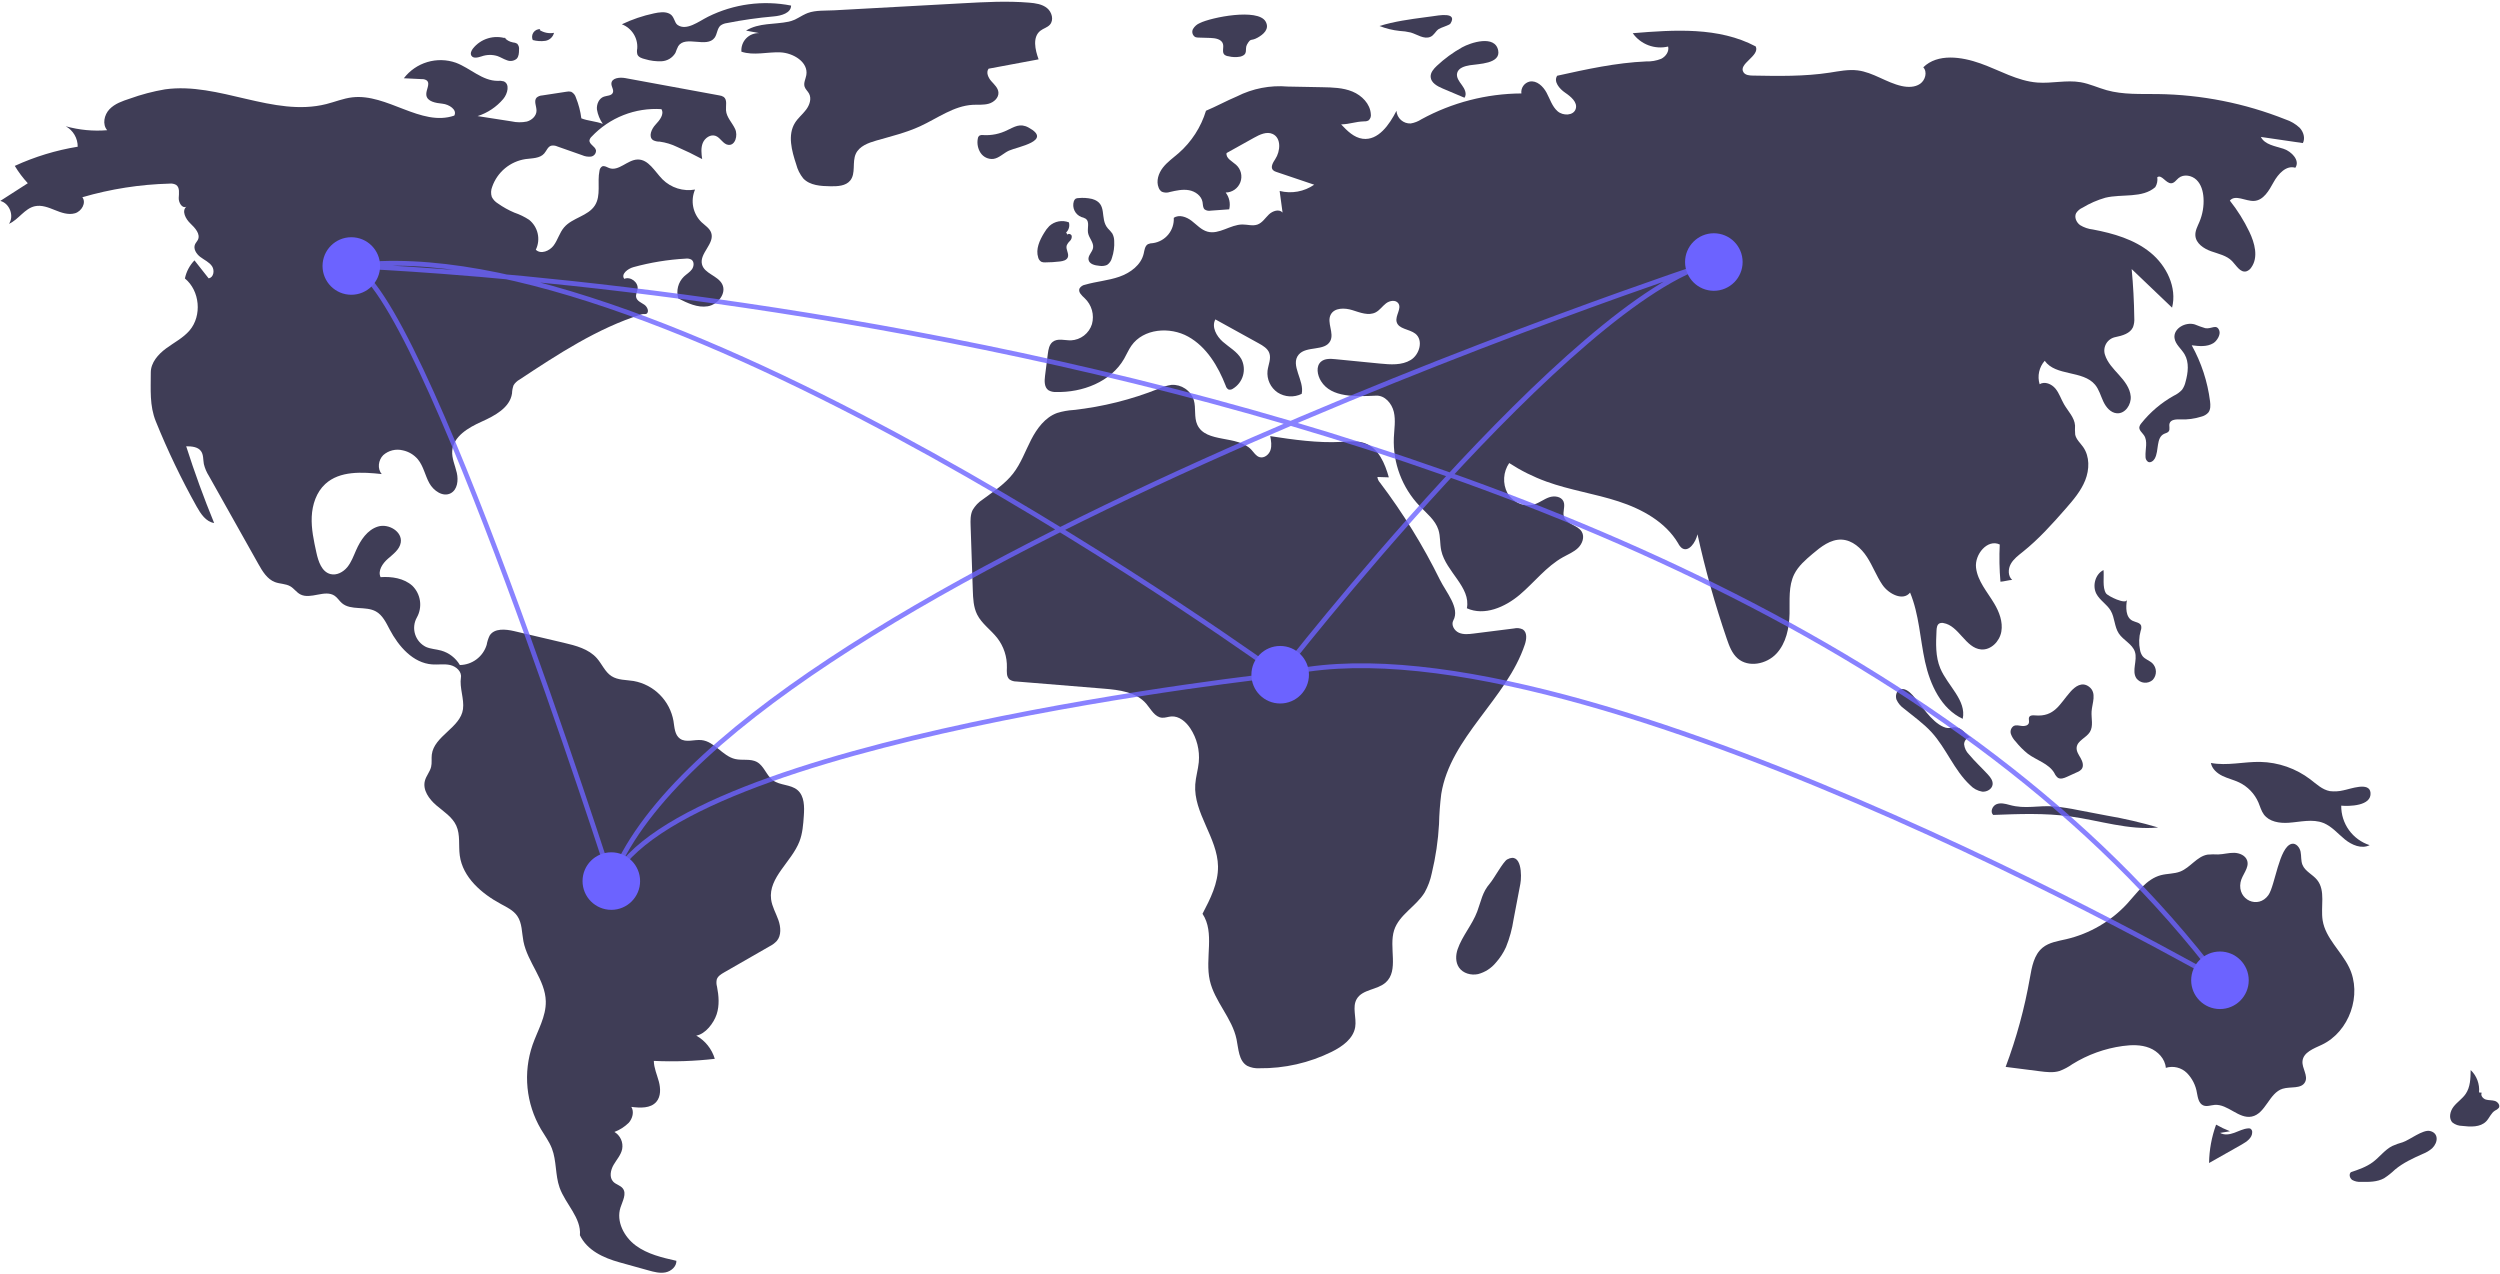 <svg width="1040" height="530" viewBox="0 0 1040 530" fill="none" xmlns="http://www.w3.org/2000/svg">
<path d="M241.836 49.224C241.462 46.27 240.706 43.378 239.587 40.619C239.445 40.097 239.195 39.611 238.854 39.191C238.513 38.771 238.088 38.427 237.607 38.18C236.963 38.013 236.288 38.005 235.641 38.158L225.551 39.702C224.706 39.74 223.897 40.054 223.248 40.596C221.934 41.978 223.228 44.203 223.188 46.109C223.143 48.252 221.238 49.992 219.172 50.568C217.063 50.994 214.887 50.967 212.79 50.489L198.68 48.297C202.836 46.971 206.534 44.503 209.354 41.176C211.211 38.977 212.199 34.871 209.515 33.83C208.718 33.611 207.887 33.545 207.065 33.633C200.672 33.683 195.641 28.347 189.657 26.1C185.827 24.755 181.669 24.655 177.778 25.814C173.887 26.974 170.463 29.333 167.995 32.556L175.511 32.918C176.219 32.879 176.92 33.066 177.514 33.452C179.161 34.805 177.113 37.404 177.345 39.522C177.646 42.275 181.302 42.862 184.058 43.141C186.814 43.419 190.31 45.657 188.984 48.089C175.133 52.858 161.038 38.765 146.491 40.5C142.81 40.939 139.333 42.385 135.738 43.294C113.78 48.848 91.08 34.03 68.648 37.168C63.661 38.018 58.76 39.31 54.003 41.029C50.95 42.031 47.766 43.114 45.547 45.438C43.329 47.763 42.485 51.737 44.586 54.167C38.794 54.644 32.963 54.09 27.365 52.531C28.879 53.372 30.138 54.605 31.011 56.101C31.884 57.597 32.338 59.3 32.325 61.031C23.281 62.505 14.477 65.189 6.149 69.01C7.703 71.594 9.519 74.012 11.567 76.225L0.118 83.578C3.986 84.552 5.986 89.825 3.736 93.118C7.747 91.335 10.233 86.72 14.521 85.785C17.331 85.172 20.19 86.321 22.856 87.4C25.521 88.48 28.451 89.527 31.21 88.716C33.969 87.906 36.005 84.33 34.251 82.051C46.046 78.611 58.235 76.707 70.516 76.387C71.464 76.268 72.425 76.45 73.263 76.908C74.862 78.016 74.441 80.412 74.355 82.355C74.269 84.298 75.784 86.852 77.521 85.976C75.477 87.748 77.225 91.084 79.186 92.948C81.147 94.811 83.51 97.382 82.31 99.806C81.996 100.438 81.465 100.945 81.163 101.583C80.273 103.467 81.686 105.664 83.353 106.915C85.02 108.166 87.061 109.041 88.219 110.774C89.377 112.506 88.851 115.539 86.781 115.781L80.897 108.312C78.886 110.396 77.508 113.007 76.921 115.843C83.161 120.942 84.1 131.321 78.876 137.457C76.206 140.592 72.41 142.497 69.097 144.943C65.783 147.388 62.717 150.87 62.726 154.988C62.74 162.101 62.159 168.71 64.825 175.305C69.742 187.465 75.418 199.304 81.821 210.753C83.503 213.759 85.676 217.054 89.082 217.572C84.777 207.095 80.902 196.456 77.457 185.654C79.701 185.662 82.294 185.84 83.609 187.658C84.699 189.163 84.465 191.209 84.803 193.036C85.234 194.806 85.952 196.493 86.929 198.03L107.485 234.636C109.189 237.671 111.144 240.928 114.401 242.157C116.483 242.943 118.892 242.795 120.809 243.926C122.311 244.812 123.323 246.386 124.854 247.221C129.184 249.583 135.206 245.054 139.253 247.873C140.41 248.68 141.146 249.96 142.212 250.883C145.95 254.119 152.081 251.955 156.396 254.368C159.176 255.924 160.617 259.035 162.101 261.854C165.816 268.917 171.827 275.836 179.789 276.398C182.29 276.575 184.845 276.101 187.289 276.657C189.734 277.213 192.141 279.346 191.748 281.821C191.076 286.065 193.173 290.713 192.61 294.973C191.584 302.732 180.574 306.142 179.628 313.912C179.421 315.613 179.745 317.369 179.34 319.035C178.843 321.075 177.31 322.737 176.765 324.766C175.733 328.61 178.488 332.436 181.514 335.022C184.541 337.609 188.151 339.839 189.806 343.459C191.555 347.286 190.696 351.748 191.265 355.917C192.506 365.017 200.369 371.764 208.461 376.114C210.927 377.439 213.574 378.722 215.17 381.021C217.252 384.022 217.045 387.979 217.74 391.564C219.444 400.346 226.839 407.582 227.049 416.525C227.198 422.881 223.663 428.648 221.552 434.645C219.573 440.391 218.857 446.497 219.452 452.545C220.048 458.593 221.942 464.442 225.004 469.692C226.583 472.358 228.472 474.871 229.59 477.761C231.583 482.919 230.937 488.782 232.775 493.997C235.205 500.892 241.883 506.587 241.244 513.869C244.276 520.163 250.971 523.256 257.703 525.13L269.769 528.487C272.079 529.13 274.493 529.778 276.846 529.312C279.198 528.847 281.443 526.894 281.383 524.498C275.466 523.164 269.359 521.745 264.482 518.141C259.604 514.536 256.263 508.118 258.114 502.343C258.972 499.666 260.798 496.574 259.062 494.361C258.068 493.095 256.251 492.764 255.13 491.608C253.382 489.805 253.982 486.777 255.239 484.603C256.496 482.429 258.313 480.486 258.82 478.027C259.076 476.651 258.905 475.23 258.33 473.954C257.755 472.679 256.803 471.609 255.603 470.889C257.84 470.045 259.875 468.74 261.575 467.058C263.146 465.265 263.871 462.501 262.636 460.463C266.304 460.928 270.636 461.156 273.044 458.35C274.967 456.11 274.835 452.761 274.075 449.908C273.315 447.055 272.031 444.284 271.991 441.332C280.454 441.733 288.936 441.446 297.352 440.472C296.135 436.375 293.37 432.912 289.642 430.819C293.453 430.174 296.926 425.612 298.13 421.939C299.335 418.267 299.028 414.266 298.283 410.474C297.997 409.497 297.958 408.465 298.169 407.47C298.598 406.102 299.942 405.268 301.186 404.554L320.106 393.691C321.235 393.126 322.259 392.37 323.132 391.458C325.114 389.131 324.821 385.617 323.806 382.733C322.791 379.849 321.165 377.137 320.774 374.105C319.604 365.038 329.314 358.532 332.591 349.996C333.877 346.646 334.139 343.005 334.388 339.426C334.655 335.581 334.675 331.116 331.723 328.638C328.892 326.264 324.47 326.793 321.508 324.584C318.792 322.559 317.856 318.626 314.889 316.99C312.195 315.505 308.818 316.449 305.821 315.751C300.546 314.521 297.226 308.442 291.838 307.88C288.799 307.562 285.358 309.048 282.867 307.278C280.671 305.718 280.583 302.584 280.166 299.924C279.433 295.791 277.451 291.981 274.487 289.008C271.522 286.035 267.718 284.041 263.585 283.296C260.451 282.793 257.04 282.984 254.373 281.262C251.673 279.519 250.435 276.254 248.315 273.84C244.896 269.948 239.513 268.566 234.47 267.381L213.958 262.56C210.317 261.704 205.623 261.25 203.669 264.439C203.09 265.653 202.681 266.941 202.452 268.266C201.72 270.663 200.246 272.766 198.243 274.273C196.24 275.781 193.81 276.614 191.304 276.654C189.585 273.723 186.799 271.568 183.53 270.641C181.45 270.061 179.223 269.997 177.239 269.144C176.159 268.617 175.198 267.875 174.414 266.964C173.63 266.052 173.041 264.99 172.682 263.843C172.323 262.696 172.202 261.488 172.327 260.293C172.451 259.097 172.818 257.94 173.406 256.891C174.588 254.786 175.045 252.351 174.705 249.961C174.366 247.57 173.248 245.358 171.526 243.666C168.038 240.535 162.992 239.779 158.314 240.092C157.089 237.42 159.138 234.405 161.345 232.463C163.552 230.521 166.233 228.612 166.713 225.712C167.469 221.15 161.647 217.686 157.227 219.046C152.806 220.406 149.985 224.698 148.12 228.93C147.049 231.357 146.14 233.914 144.452 235.961C142.764 238.008 140.045 239.473 137.474 238.817C133.834 237.886 132.428 233.563 131.623 229.895C130.542 224.973 129.455 219.983 129.681 214.949C129.908 209.915 131.605 204.746 135.319 201.338C141.369 195.785 150.652 196.329 158.818 197.215C156.888 195.042 157.365 191.38 159.43 189.334C160.519 188.367 161.829 187.679 163.244 187.331C164.66 186.984 166.139 186.986 167.553 187.339C170.014 187.851 172.23 189.176 173.846 191.101C176.167 193.929 176.827 197.748 178.581 200.958C180.335 204.169 184.279 206.907 187.507 205.185C190.295 203.697 190.738 199.832 190.044 196.749C189.35 193.667 187.876 190.669 188.128 187.52C188.607 181.51 194.839 177.893 200.338 175.418C205.837 172.942 212.134 169.614 213.005 163.648C213.035 162.48 213.255 161.325 213.658 160.228C214.268 159.259 215.115 158.462 216.12 157.913C232.169 147.31 248.485 136.577 266.829 130.784C267.783 130.482 267.895 130.817 268.868 130.581C270.229 129.795 269.327 127.619 268.022 126.743C266.717 125.866 264.973 125.194 264.642 123.658C264.398 122.528 265.064 121.419 265.237 120.277C265.662 117.47 262.303 114.878 259.694 116C258.221 114.049 261.136 111.783 263.494 111.134C270.573 109.186 277.84 107.999 285.171 107.594C286.017 107.459 286.884 107.607 287.638 108.013C288.869 108.866 288.712 110.821 287.839 112.039C286.967 113.256 285.609 114.02 284.522 115.05C283.334 116.207 282.486 117.668 282.072 119.273C281.658 120.879 281.693 122.568 282.173 124.155C286 126.101 290.161 128.105 294.4 127.419C298.639 126.733 302.401 121.972 300.409 118.169C298.553 114.628 292.98 113.83 292.022 109.949C290.899 105.405 297.334 101.364 295.884 96.913C295.25 94.964 293.306 93.817 291.815 92.409C290.054 90.683 288.856 88.466 288.378 86.047C287.901 83.629 288.166 81.122 289.14 78.857C286.711 79.284 284.215 79.123 281.861 78.387C279.507 77.65 277.365 76.361 275.612 74.625C272.377 71.361 269.796 66.212 265.201 66.358C260.985 66.492 257.353 71.409 253.411 69.909C252.441 69.54 251.418 68.789 250.478 69.229C250.17 69.429 249.912 69.696 249.723 70.01C249.533 70.325 249.418 70.678 249.385 71.044C248.383 75.832 250.106 81.288 247.496 85.426C244.655 89.929 238.084 90.553 234.64 94.614C232.77 96.818 232.046 99.788 230.327 102.111C228.609 104.435 224.962 105.913 222.899 103.888C223.913 101.805 224.19 99.439 223.685 97.179C223.179 94.918 221.922 92.896 220.118 91.442C218.203 90.193 216.14 89.19 213.975 88.455C211.556 87.431 209.255 86.149 207.112 84.631C206.038 83.984 205.166 83.051 204.592 81.936C204.139 80.541 204.2 79.029 204.765 77.674C205.81 74.677 207.655 72.022 210.1 69.997C212.545 67.971 215.496 66.651 218.636 66.18C221.382 65.807 224.578 65.939 226.395 63.847C227.357 62.74 227.861 61.067 229.257 60.618C230.149 60.439 231.076 60.553 231.899 60.943L242.147 64.549C243.291 65.066 244.549 65.274 245.798 65.153C246.417 65.07 246.982 64.755 247.379 64.273C247.776 63.791 247.976 63.176 247.939 62.553C247.611 60.851 244.992 60.035 245.231 58.318C245.364 57.762 245.663 57.26 246.088 56.877C249.787 52.941 254.31 49.872 259.334 47.889C264.358 45.906 269.759 45.057 275.149 45.404C276.443 47.528 274.397 50.043 272.695 51.856C270.993 53.669 269.625 56.909 271.683 58.305C272.527 58.735 273.465 58.946 274.412 58.919C276.935 59.261 279.388 60.004 281.675 61.121C285.217 62.662 288.69 64.348 292.096 66.179C291.795 63.934 291.508 61.569 292.359 59.47C293.21 57.371 295.629 55.725 297.742 56.542C299.778 57.33 300.823 60.026 302.992 60.272C305.886 60.602 307.027 56.328 305.819 53.679C304.61 51.03 302.217 48.812 302.017 45.907C301.882 43.948 302.628 41.517 301.063 40.331C300.505 39.974 299.873 39.753 299.215 39.683L260.118 32.491C257.797 32.064 254.442 32.391 254.339 34.749C254.282 36.065 255.458 37.367 254.937 38.577C254.381 39.868 252.555 39.75 251.225 40.207C249.161 40.916 248.125 43.365 248.324 45.538C248.687 47.696 249.523 49.748 250.772 51.545C248.229 50.482 244.379 50.287 241.836 49.224Z" fill="#3F3D56"/>
<path d="M210.64 16.045C208.175 15.23 205.518 15.192 203.03 15.937C200.543 16.681 198.344 18.173 196.733 20.209C196.089 21.056 195.549 22.224 196.088 23.142C196.86 24.457 198.829 23.938 200.28 23.467C202.414 22.705 204.736 22.65 206.903 23.309C208.266 23.777 209.486 24.604 210.855 25.054C211.521 25.333 212.251 25.425 212.965 25.32C213.68 25.216 214.353 24.919 214.912 24.461C215.851 23.504 215.91 22.014 215.912 20.673C215.977 20.224 215.941 19.766 215.807 19.333C215.672 18.9 215.443 18.502 215.135 18.169C214.587 17.851 213.971 17.669 213.339 17.637C211.923 17.375 210.642 16.628 209.718 15.523" fill="#3F3D56"/>
<path d="M224.738 12.121C224.186 12.091 223.636 12.204 223.14 12.448C222.644 12.692 222.22 13.059 221.907 13.514C221.594 13.97 221.404 14.498 221.355 15.048C221.305 15.598 221.398 16.152 221.625 16.656C223.319 17.118 225.089 17.233 226.829 16.995C227.697 16.86 228.506 16.472 229.153 15.879C229.801 15.285 230.258 14.514 230.467 13.661C228.419 14.034 226.305 13.63 224.537 12.529" fill="#3F3D56"/>
<path d="M272.036 5.568C267.425 6.548 262.945 8.07 258.69 10.101C260.696 10.871 262.401 12.266 263.554 14.079C264.707 15.891 265.247 18.026 265.095 20.169C264.915 20.992 264.935 21.846 265.155 22.659C265.645 23.847 267.066 24.292 268.315 24.597C270.558 25.28 272.901 25.579 275.244 25.482C276.416 25.42 277.554 25.068 278.556 24.456C279.557 23.844 280.39 22.992 280.98 21.978C281.319 21.015 281.718 20.073 282.172 19.159C285.166 14.602 294.058 20.112 297.271 15.707C298.403 14.156 298.3 11.82 299.775 10.591C300.539 10.055 301.424 9.718 302.35 9.609C308.813 8.325 315.341 7.396 321.905 6.825C325.015 6.554 329.069 5.438 329.095 2.317C317.38 0.017 305.233 1.65 294.542 6.963C290.691 8.892 285.596 12.949 281.886 10.392C280.497 9.435 280.566 6.857 278.654 5.78C276.699 4.68 274.111 5.127 272.036 5.568Z" fill="#3F3D56"/>
<path d="M310.348 12.73L315.848 13.787C314.835 13.742 313.825 13.913 312.885 14.29C311.944 14.666 311.094 15.239 310.392 15.969C309.691 16.7 309.153 17.572 308.815 18.527C308.477 19.482 308.346 20.498 308.432 21.507C313.582 23.227 319.196 21.553 324.621 21.782C330.046 22.011 336.357 25.884 335.431 31.233C335.151 32.85 334.217 34.466 334.703 36.034C335.043 37.132 336.013 37.912 336.56 38.924C337.7 41.033 336.789 43.7 335.349 45.617C333.91 47.534 331.974 49.063 330.711 51.1C327.568 56.167 329.354 62.717 331.226 68.378C331.767 70.516 332.767 72.512 334.156 74.227C336.929 77.175 341.45 77.431 345.498 77.49C348.444 77.534 351.82 77.388 353.683 75.106C356.115 72.126 354.414 67.478 356.016 63.981C357.471 60.805 361.176 59.443 364.534 58.476C370.685 56.706 376.954 55.201 382.769 52.527C389.99 49.207 396.739 44.032 404.676 43.605C406.902 43.485 409.184 43.748 411.329 43.138C413.474 42.528 415.511 40.674 415.349 38.451C415.21 36.551 413.603 35.156 412.346 33.724C411.09 32.292 410.104 30.09 411.258 28.575L432.062 24.69C430.587 20.673 429.438 15.382 432.827 12.767C434.049 11.823 435.686 11.446 436.727 10.305C438.502 8.361 437.609 5.012 435.561 3.359C433.513 1.705 430.744 1.321 428.121 1.104C418.999 0.346 409.824 0.847 400.685 1.348C382.819 2.327 364.953 3.306 347.087 4.285C343.491 4.482 339.338 4.181 336.04 5.407C333.247 6.446 331.262 8.352 328.068 9.021C322.172 10.258 315.684 9.421 310.348 12.73Z" fill="#3F3D56"/>
<path d="M408.866 56.185C408.306 56.096 407.733 56.226 407.265 56.548C406.956 56.888 406.772 57.323 406.744 57.782C406.389 59.806 406.812 61.889 407.928 63.614C408.497 64.46 409.282 65.139 410.201 65.58C411.121 66.021 412.142 66.207 413.158 66.121C415.634 65.805 417.459 63.693 419.735 62.663C423.244 61.076 438.144 58.602 427.837 53.035C424.285 51.117 421.99 52.81 419.19 54.074C416.005 55.703 412.435 56.433 408.866 56.185Z" fill="#3F3D56"/>
<path d="M499.146 9.588C497.942 10.079 496.936 10.956 496.283 12.079C495.982 12.65 495.912 13.315 496.088 13.935C496.263 14.556 496.671 15.086 497.226 15.415C497.675 15.578 498.152 15.653 498.63 15.637L503.524 15.783C505.603 15.845 508.199 16.288 508.758 18.291C509.173 19.778 508.245 21.689 509.365 22.752C509.846 23.124 510.424 23.349 511.03 23.401C512.642 23.815 514.325 23.869 515.961 23.56C519.521 22.605 517.65 20.433 518.772 18.498C520.488 15.538 520.191 17.33 523.214 15.634C525.447 14.381 528.332 12.108 526.469 8.915C523.228 3.363 503.928 7.202 499.146 9.588Z" fill="#3F3D56"/>
<path d="M595.737 6.796L592.895 7.175C586.487 8.03 580.043 8.893 573.871 10.817C576.543 11.873 579.346 12.56 582.203 12.86C583.776 12.937 585.338 13.159 586.87 13.524C589.596 14.335 592.343 16.43 594.976 15.357C596.609 14.691 597.142 12.992 598.495 12.091C599.429 11.469 602.971 10.462 603.367 9.834C606.569 4.759 598.198 6.468 595.737 6.796Z" fill="#3F3D56"/>
<path d="M608.216 19.708C604.42 21.829 600.898 24.408 597.729 27.385C596.394 28.64 595.03 30.2 595.151 32.028C595.312 34.458 597.901 35.867 600.144 36.816L609.228 40.661C610.33 39.108 609.321 36.965 608.182 35.439C607.043 33.913 605.69 32.147 606.193 30.311C606.767 28.215 609.323 27.501 611.466 27.14C614.958 26.552 624.378 26.599 623.246 20.974C621.912 14.345 611.721 17.749 608.216 19.708Z" fill="#3F3D56"/>
<path d="M606.389 394.844C605.524 397.347 605.442 400.295 606.938 402.481C608.616 404.933 611.976 405.847 614.882 405.225C617.777 404.455 620.356 402.797 622.258 400.484C623.998 398.546 625.429 396.353 626.501 393.98C627.997 390.282 629.053 386.422 629.645 382.477L632.466 367.673C633.096 364.364 633.072 354.22 626.989 357.525C625.327 358.428 621.479 365.557 619.738 367.578C616.599 371.222 616.184 374.757 614.531 379.17C612.462 384.699 608.302 389.307 606.389 394.844Z" fill="#3F3D56"/>
<path d="M927.678 470.603C925.688 469.826 923.756 468.907 921.898 467.852C920.035 472.973 919.044 478.369 918.968 483.817L932.588 476.112C934.637 474.953 936.959 473.343 936.915 470.99C936.934 470.699 936.874 470.409 936.741 470.15C936.609 469.89 936.409 469.671 936.162 469.516C935.86 469.395 935.53 469.356 935.208 469.404C933.188 469.572 931.346 470.566 929.441 471.257C927.536 471.948 925.308 472.313 923.56 471.287" fill="#3F3D56"/>
<path d="M999.529 475.178C998.034 475.584 996.574 476.108 995.161 476.744C992.035 478.334 989.909 481.354 987.096 483.448C984.405 485.452 981.165 486.552 977.984 487.622C977.048 488.449 977.478 490.114 978.494 490.84C979.586 491.461 980.838 491.743 982.091 491.649C985.396 491.721 988.877 491.753 991.771 490.158C993.402 489.1 994.928 487.889 996.329 486.541C999.713 483.719 1003.78 481.856 1007.8 480.056C1009.26 479.504 1010.62 478.694 1011.8 477.667C1014.33 475.177 1014.5 471.336 1010.86 470.488C1007.91 469.804 1002.33 474.271 999.529 475.178Z" fill="#3F3D56"/>
<path d="M1031.28 454.447C1031.44 452.733 1031.21 451.005 1030.61 449.393C1030.01 447.781 1029.05 446.326 1027.8 445.14C1027.76 448.567 1027.66 452.219 1025.73 455.054C1024.36 457.073 1022.2 458.437 1020.7 460.361C1019.19 462.285 1018.52 465.334 1020.29 467.022C1021.42 467.881 1022.79 468.354 1024.21 468.372C1027.72 468.786 1031.79 469.017 1034.26 466.478C1035.6 465.092 1036.26 463.04 1037.9 462.021C1038.51 461.765 1039.06 461.374 1039.5 460.879C1040.17 459.802 1039.1 458.383 1037.89 457.995C1036.67 457.607 1035.34 457.789 1034.12 457.42C1032.9 457.052 1031.78 455.683 1032.41 454.574" fill="#3F3D56"/>
<path d="M974.852 328.772C973.008 329.221 971.098 329.333 969.214 329.105C966.085 328.529 963.649 326.172 961.123 324.239C955.117 319.667 947.817 317.117 940.27 316.955C933.406 316.825 926.477 318.685 919.734 317.388C920.175 319.837 922.271 321.674 924.508 322.766C926.745 323.858 929.214 324.407 931.462 325.477C935.062 327.207 937.917 330.176 939.504 333.841C940.228 335.53 940.683 337.368 941.78 338.843C944.021 341.858 948.27 342.52 952.019 342.274C956.907 341.952 962.013 340.547 966.561 342.367C970.04 343.76 972.53 346.804 975.435 349.171C978.34 351.538 982.431 353.295 985.767 351.587C982.302 350.466 979.286 348.267 977.16 345.311C975.034 342.355 973.909 338.797 973.948 335.157C977.22 335.458 986.643 335.341 986.135 329.784C985.705 325.074 977.661 328.264 974.852 328.772Z" fill="#3F3D56"/>
<path d="M932.054 367.09C932.635 363.905 935.812 361.093 934.823 358.01C934.138 355.878 931.666 354.826 929.427 354.773C927.188 354.721 924.988 355.388 922.75 355.45C921.292 355.373 919.832 355.394 918.377 355.512C913.933 356.243 911.194 360.899 907.006 362.555C904.46 363.562 901.599 363.369 898.951 364.065C892.939 365.645 889.135 371.324 884.932 375.903C878.142 383.268 869.296 388.426 859.54 390.707C856.121 391.498 852.447 392.004 849.73 394.224C846.132 397.163 845.246 402.201 844.446 406.777C842.234 419.413 838.854 431.817 834.349 443.828L848.624 445.65C851.338 445.997 854.151 446.336 856.766 445.532C858.666 444.816 860.466 443.857 862.121 442.68C868.479 438.734 875.594 436.167 883.007 435.144C886.746 434.63 890.665 434.537 894.173 435.926C897.681 437.315 900.691 440.465 900.985 444.225C902.502 443.754 904.119 443.703 905.662 444.078C907.206 444.453 908.619 445.241 909.75 446.357C911.985 448.633 913.449 451.555 913.935 454.708C914.311 456.66 914.687 458.999 916.499 459.819C917.978 460.487 919.674 459.767 921.291 459.638C926.779 459.199 931.334 465.596 936.728 464.495C942.513 463.313 943.934 454.651 949.578 452.916C952.82 451.92 957.367 453.131 958.919 450.117C960.287 447.46 957.557 444.394 957.839 441.419C958.185 437.756 962.508 436.201 965.84 434.638C977.328 429.249 982.779 413.792 977.212 402.392C973.914 395.638 967.424 390.321 966.226 382.901C965.304 377.192 967.555 370.535 963.914 366.041C962.062 363.755 958.926 362.494 957.824 359.766C957.13 358.049 957.409 356.101 957.035 354.287C956.662 352.474 955.079 350.576 953.288 351.047C948.087 352.411 946.427 368.472 943.643 372.374C939.41 378.306 930.721 374.398 932.054 367.09Z" fill="#3F3D56"/>
<path d="M835.928 334.841C834.151 334.342 832.21 333.852 830.507 334.564C828.805 335.276 827.81 337.775 829.177 339.015C839.869 338.599 850.626 338.185 861.227 339.637C873.442 341.309 885.53 345.452 897.798 344.233C890.79 342.166 883.666 340.514 876.464 339.284L864.454 336.991C861.233 336.316 857.977 335.813 854.702 335.484C847.85 334.919 842.665 336.729 835.928 334.841Z" fill="#3F3D56"/>
<path d="M846.632 297.614C845.744 297.54 844.645 297.476 844.186 298.239C843.747 298.968 844.249 299.931 844.013 300.748C843.691 301.865 842.228 302.15 841.075 301.998C839.923 301.846 838.676 301.482 837.655 302.037C837.137 302.391 836.748 302.903 836.546 303.497C836.344 304.09 836.34 304.733 836.534 305.329C836.952 306.513 837.627 307.589 838.511 308.48C840.021 310.382 841.742 312.108 843.64 313.623C847.315 316.335 852.294 317.642 854.608 321.578C854.935 322.341 855.437 323.016 856.073 323.549C857.184 324.253 858.633 323.717 859.83 323.171L864.023 321.256C864.778 320.984 865.453 320.525 865.983 319.923C866.941 318.623 866.353 316.776 865.549 315.376C864.745 313.976 863.715 312.527 863.888 310.922C864.196 308.06 867.876 306.965 869.39 304.517C870.915 302.049 869.922 298.869 870.098 295.973C870.304 292.586 872.432 288.18 869.007 285.65C866.097 283.499 863.314 285.486 861.224 287.861C856.817 292.868 854.733 298.29 846.632 297.614Z" fill="#3F3D56"/>
<path d="M872.086 247.01C873.518 249.75 876.502 251.385 878.063 254.054C879.756 256.947 879.563 260.684 881.399 263.488C883.282 266.364 887.072 267.891 888.128 271.163C889.282 274.735 886.665 279.077 888.751 282.198C889.14 282.708 889.631 283.132 890.192 283.443C890.753 283.753 891.373 283.944 892.012 284.003C892.651 284.061 893.295 283.987 893.904 283.784C894.512 283.58 895.072 283.253 895.548 282.822C896.427 281.865 896.898 280.602 896.859 279.303C896.821 278.005 896.276 276.772 895.342 275.868C894.107 274.743 892.334 274.257 891.303 272.942C890.766 272.183 890.408 271.312 890.257 270.396C889.695 267.751 889.785 265.009 890.519 262.406C890.795 261.746 890.865 261.017 890.72 260.316C890.256 258.968 888.429 258.872 887.147 258.246C884.235 256.825 884.305 252.717 884.814 249.517C884.475 251.647 876.886 248.024 876.091 246.818C874.512 244.421 875.371 239.797 875.059 237.149C871.65 238.791 870.336 243.659 872.086 247.01Z" fill="#3F3D56"/>
<path d="M795.623 289.172C794.223 287.605 792.113 285.965 790.234 286.91C788.802 287.631 788.407 289.613 788.969 291.116C789.653 292.575 790.707 293.83 792.025 294.758C795.939 297.985 800.153 300.897 803.568 304.648C809.678 311.361 812.915 320.419 819.56 326.603C820.896 328.037 822.665 328.993 824.596 329.327C826.532 329.507 828.706 328.268 828.929 326.337C829.112 324.747 828.003 323.323 826.919 322.144C824.338 319.337 821.512 316.754 819.074 313.821C817.949 312.694 817.241 311.217 817.069 309.634C817.057 308.055 818.497 306.402 820.028 306.793C818.167 306.317 816.786 303.217 814.054 302.634C811.771 302.147 811.218 303.561 808.501 302.395C803.319 300.173 799.253 293.234 795.623 289.172Z" fill="#3F3D56"/>
<path d="M917.396 136.522C915.91 136.081 914.448 135.559 913.018 134.959C909.17 133.804 904.079 136.631 904.592 140.615C904.933 143.261 907.397 145.046 908.757 147.342C910.775 150.746 910.237 155.064 909.177 158.877C908.917 160.057 908.422 161.173 907.721 162.159C906.742 163.199 905.571 164.041 904.273 164.638C899.077 167.551 894.494 171.443 890.779 176.099C890.375 176.529 890.093 177.059 889.964 177.635C889.78 178.98 891.132 179.959 891.897 181.081C893.595 183.573 892.368 186.926 892.536 189.936C892.51 190.362 892.593 190.787 892.778 191.172C892.963 191.556 893.243 191.887 893.591 192.133C894.615 192.653 895.828 191.77 896.382 190.765C898.224 187.43 896.837 182.077 900.291 180.47C900.944 180.165 901.736 180.037 902.172 179.463C902.864 178.553 902.196 177.205 902.547 176.117C903.073 174.484 905.308 174.411 907.023 174.483C909.978 174.607 912.931 174.213 915.75 173.322C916.856 173.059 917.861 172.477 918.639 171.649C919.672 170.361 919.58 168.529 919.374 166.891C918.34 158.726 915.753 150.834 911.752 143.641C914.786 144.029 918.087 144.364 920.705 142.783C922.171 141.898 923.929 139.251 923.202 137.449C922.052 134.6 919.975 136.999 917.396 136.522Z" fill="#3F3D56"/>
<path d="M528.417 181.43C528.781 183.377 529.137 185.427 528.499 187.301C527.861 189.176 525.853 190.743 523.957 190.168C522.486 189.722 521.636 188.243 520.591 187.116C514.781 180.846 501.673 184.476 498.084 176.718C496.619 173.552 497.614 169.759 496.615 166.417C495.985 164.485 494.731 162.818 493.049 161.676C491.368 160.534 489.355 159.983 487.327 160.109C485.477 160.376 483.676 160.914 481.982 161.704C470.634 166.247 458.72 169.226 446.569 170.559C444.259 170.699 441.975 171.115 439.764 171.796C434.775 173.605 431.366 178.229 428.94 182.948C426.513 187.666 424.722 192.775 421.47 196.967C418.051 201.373 413.261 204.459 408.792 207.796C407.071 208.905 405.638 210.407 404.61 212.178C403.641 214.166 403.696 216.478 403.771 218.689L404.685 245.533C404.802 248.986 404.949 252.562 406.495 255.652C408.426 259.511 412.239 262.038 414.885 265.446C417.584 268.949 418.991 273.277 418.866 277.697C418.809 279.474 418.633 281.576 420.017 282.692C420.859 283.238 421.845 283.521 422.848 283.506L459.172 286.478C465.562 287.001 472.643 287.861 476.815 292.727C478.784 295.024 480.365 298.327 483.381 298.573C484.674 298.679 485.933 298.148 487.227 298.046C490.491 297.787 493.358 300.264 495.168 302.992C497.907 307.15 499.15 312.115 498.694 317.073C498.397 320.185 497.432 323.21 497.224 326.329C496.432 338.197 506.496 348.508 506.691 360.401C506.806 367.396 503.484 373.933 500.245 380.135C505.472 388.051 501.192 398.592 503.273 407.846C505.247 416.626 512.57 423.5 514.395 432.312C515.23 436.346 515.279 441.31 518.837 443.388C520.399 444.149 522.13 444.495 523.864 444.394C534.323 444.518 544.664 442.165 554.039 437.527C558.439 435.344 562.999 432.085 563.767 427.235C564.387 423.324 562.403 418.949 564.422 415.542C566.802 411.527 572.899 411.845 576.4 408.758C582.081 403.749 577.651 394.198 579.953 386.984C582.021 380.5 589.143 377.055 592.673 371.235C594.062 368.732 595.059 366.031 595.629 363.226C597.246 356.522 598.253 349.685 598.637 342.799C598.731 338.616 599.039 334.44 599.561 330.288C603.367 306.649 626.743 290.821 634.333 268.112C635.058 265.943 635.398 263.055 633.468 261.828C632.324 261.282 631.026 261.146 629.793 261.443L613.048 263.553C610.969 263.815 608.764 264.06 606.854 263.197C604.944 262.333 603.575 259.918 604.588 258.083C607.432 252.933 601.582 246.426 598.983 241.148C591.984 226.937 583.649 213.424 574.09 200.79C573.478 200.141 573.095 199.309 572.999 198.422L577.751 198.58C576.147 192.825 573.5 186.528 567.907 184.423C564.756 183.237 561.266 183.647 557.904 183.831C548.274 184.357 537.949 182.903 528.417 181.43Z" fill="#3F3D56"/>
<path d="M557.912 51.751C560.432 54.426 563.256 57.263 566.902 57.729C573.342 58.553 577.972 51.895 580.92 46.112C581.03 47.586 581.71 48.96 582.816 49.941C583.923 50.921 585.368 51.432 586.846 51.363C588.435 51.096 589.953 50.503 591.302 49.622C604.062 42.651 618.354 38.957 632.895 38.873C632.755 37.772 633.029 36.658 633.662 35.746C634.295 34.835 635.244 34.19 636.325 33.936C639.281 33.35 641.945 35.906 643.371 38.56C644.797 41.214 645.686 44.291 647.952 46.278C650.218 48.265 654.605 48.178 655.5 45.301C656.359 42.539 653.48 40.183 651.089 38.555C648.698 36.926 646.177 33.912 647.787 31.509C660.005 28.805 672.298 26.092 684.8 25.554C686.928 25.628 689.049 25.263 691.03 24.481C692.936 23.546 694.452 21.423 693.939 19.363C691.211 20.004 688.354 19.818 685.731 18.829C683.109 17.841 680.841 16.094 679.216 13.811C696.563 12.38 715.013 11.16 730.386 19.32C732.231 23.279 722.829 26.573 725.344 30.144C726.147 31.283 727.754 31.416 729.147 31.442C739.83 31.641 750.575 31.835 761.138 30.223C764.998 29.634 768.896 28.802 772.772 29.279C779.227 30.075 784.748 34.381 791.098 35.785C793.683 36.356 796.581 36.375 798.759 34.873C800.938 33.37 801.875 29.948 800.089 27.994C806.068 22.136 815.992 23.587 823.88 26.392C831.768 29.197 839.241 33.72 847.589 34.345C853.576 34.793 859.646 33.183 865.561 34.207C869.279 34.85 872.739 36.503 876.372 37.519C883.243 39.44 890.512 39.034 897.647 39.127C915.851 39.372 933.856 42.948 950.771 49.679C952.971 50.396 954.987 51.586 956.677 53.167C958.25 54.852 959.053 57.471 957.995 59.519L940.517 56.966C942.164 60.207 946.424 60.759 949.884 61.877C953.344 62.995 956.931 66.815 954.852 69.797C951.103 68.604 947.706 72.351 945.812 75.798C943.918 79.246 941.611 83.374 937.682 83.584C934.164 83.772 929.909 80.778 927.616 83.451C930.784 87.447 933.497 91.782 935.704 96.378C937.97 101.097 939.584 107.042 936.522 111.287C936.04 112.045 935.309 112.611 934.455 112.889C931.954 113.522 930.329 110.464 928.536 108.61C926.276 106.274 922.859 105.612 919.798 104.517C916.738 103.421 913.514 101.266 913.275 98.025C913.126 96.009 914.19 94.135 914.975 92.271C916.293 89.13 916.87 85.727 916.66 82.327C916.488 79.592 915.721 76.747 913.756 74.835C911.791 72.924 908.398 72.318 906.289 74.069C905.304 74.885 904.515 76.192 903.237 76.241C900.979 76.327 899.244 72.391 897.427 73.734C897.641 75.166 897.344 76.627 896.588 77.862C891.166 82.577 882.836 80.582 875.845 82.248C872.521 83.199 869.338 84.588 866.381 86.379C865.275 86.852 864.334 87.642 863.676 88.649C862.804 90.344 863.766 92.516 865.304 93.643C866.935 94.643 868.768 95.268 870.67 95.474C879.193 97.087 887.839 99.585 894.568 105.057C901.296 110.53 905.708 119.576 903.579 127.982L886.773 111.928C887.411 118.668 887.773 125.428 887.859 132.205C887.968 133.529 887.786 134.86 887.327 136.106C886.129 138.751 882.881 139.642 880.036 140.226C879.244 140.376 878.494 140.692 877.833 141.153C877.172 141.614 876.617 142.209 876.203 142.9C875.789 143.591 875.525 144.362 875.43 145.161C875.335 145.961 875.411 146.772 875.651 147.541C876.663 150.835 879.183 153.403 881.492 155.963C883.8 158.522 886.071 161.431 886.373 164.863C886.676 168.296 884.085 172.165 880.646 171.927C878.039 171.746 876.105 169.413 874.994 167.049C873.882 164.685 873.22 162.051 871.549 160.043C866.493 153.963 855.135 156.568 850.605 150.086C849.45 151.396 848.65 152.978 848.279 154.684C847.908 156.39 847.979 158.162 848.486 159.833C850.594 158.514 853.479 159.739 855.062 161.655C856.646 163.572 857.393 166.029 858.636 168.181C860.314 171.085 862.984 173.66 863.218 177.006C863.156 178.271 863.178 179.539 863.282 180.801C863.698 182.829 865.412 184.284 866.601 185.979C869.366 189.922 869.229 195.338 867.447 199.812C865.665 204.285 862.463 208.023 859.291 211.648C853.752 217.978 848.099 224.271 841.531 229.528C839.657 231.028 837.658 232.503 836.49 234.6C835.323 236.697 835.263 239.64 837.057 241.236C835.774 241.3 833.472 241.931 832.189 241.995C831.738 236.849 831.64 231.678 831.895 226.518C826.831 224.087 821.378 230.597 822.032 236.175C822.685 241.753 826.721 246.229 829.594 251.055C831.696 254.584 833.257 258.699 832.556 262.746C831.854 266.792 828.241 270.525 824.148 270.169C817.638 269.601 814.915 260.258 808.469 259.189C807.9 259.056 807.304 259.115 806.772 259.357C805.815 259.882 805.649 261.162 805.595 262.252C805.332 267.602 805.103 273.164 807.192 278.095C810.248 285.311 818.142 291.37 816.486 299.029C807.565 294.883 802.927 284.882 800.821 275.276C798.715 265.669 798.364 255.584 794.589 246.503C791.723 250.176 785.698 247.139 783.079 243.286C780.596 239.633 779.067 235.408 776.658 231.705C774.249 228.003 770.559 224.688 766.146 224.485C761.519 224.271 757.506 227.445 753.977 230.445C751.075 232.911 748.096 235.474 746.399 238.883C743.931 243.844 744.577 249.693 744.458 255.232C744.329 261.221 743.06 267.54 738.977 271.924C734.894 276.308 727.357 277.835 722.854 273.884C720.503 271.821 719.364 268.739 718.35 265.781C713.463 251.52 709.392 236.993 706.158 222.269C705.401 225.629 702.45 229.961 699.63 227.981C698.997 227.449 698.484 226.789 698.126 226.044C692.866 217.132 683.124 211.786 673.282 208.58C663.44 205.375 653.085 203.88 643.352 200.357C637.898 198.383 632.688 195.788 627.826 192.626C626.586 194.446 625.862 196.568 625.731 198.766C625.6 200.965 626.065 203.158 627.079 205.113C629.238 208.934 634.124 211.146 638.306 209.81C640.467 209.12 642.292 207.62 644.437 206.879C646.581 206.138 649.459 206.502 650.397 208.567C651.295 210.544 649.938 212.936 650.611 215C651.636 218.144 656.379 218.386 658.037 221.247C659.271 223.375 658.256 226.202 656.494 227.919C654.732 229.637 652.381 230.579 650.231 231.774C643.252 235.654 638.29 242.276 632.191 247.429C626.092 252.581 617.487 256.343 610.219 253.038C611.951 244.267 601.501 237.828 599.578 229.098C598.946 226.224 599.274 223.171 598.37 220.371C597.062 216.316 593.464 213.529 590.512 210.456C586.932 206.689 584.142 202.243 582.309 197.38C580.475 192.518 579.634 187.338 579.836 182.145C579.995 178.537 580.658 174.87 579.836 171.353C579.014 167.836 576.101 164.432 572.491 164.591C564.248 164.955 553.862 165.568 549.537 158.543C547.993 156.035 547.322 152.363 549.553 150.442C551.128 149.087 553.452 149.215 555.519 149.418L574.094 151.245C578.438 151.672 583.134 152.024 586.862 149.754C590.59 147.484 592.206 141.457 588.754 138.786C586.232 136.834 581.713 136.94 580.979 133.836C580.369 131.252 583.23 128.32 581.685 126.16C580.577 124.611 578.085 125.041 576.576 126.202C575.066 127.363 573.971 129.06 572.281 129.939C569.317 131.482 565.776 130.014 562.587 129.017C559.398 128.019 555.123 127.934 553.576 130.895C551.847 134.206 555.111 138.545 553.394 141.863C551.124 146.25 543.438 143.753 540.251 147.526C536.593 151.856 542.74 158.313 541.506 163.844C539.931 164.624 538.181 164.982 536.426 164.884C534.672 164.785 532.973 164.233 531.495 163.282C530.042 162.294 528.884 160.931 528.144 159.337C527.404 157.743 527.11 155.979 527.293 154.231C527.599 151.743 528.896 149.203 528.027 146.851C527.324 144.95 525.414 143.818 523.64 142.838L505.589 132.867C503.913 135.974 506.032 139.827 508.682 142.162C511.331 144.496 514.65 146.254 516.391 149.326C517.492 151.454 517.739 153.923 517.081 156.227C516.423 158.531 514.91 160.497 512.851 161.724C512.593 161.902 512.3 162.022 511.991 162.076C511.682 162.13 511.365 162.116 511.062 162.036C510.774 161.867 510.523 161.642 510.324 161.374C510.124 161.106 509.981 160.8 509.902 160.476C506.717 152.329 501.935 144.295 494.29 140.039C486.646 135.783 475.661 136.658 470.648 143.828C469.457 145.531 468.658 147.472 467.621 149.272C462.11 158.838 450.296 163.368 439.258 163.072C438.178 163.131 437.104 162.879 436.164 162.345C434.38 161.113 434.46 158.5 434.733 156.349L435.892 147.225C436.124 145.393 436.462 143.367 437.912 142.224C439.957 140.611 442.907 141.629 445.511 141.591C447.484 141.499 449.381 140.803 450.944 139.596C452.508 138.39 453.663 136.732 454.252 134.848C454.778 132.945 454.775 130.934 454.242 129.033C453.71 127.131 452.668 125.411 451.23 124.058C450.037 122.937 448.435 121.53 449.065 120.019C449.317 119.601 449.657 119.243 450.062 118.971C450.466 118.698 450.926 118.518 451.408 118.442C456.085 117.084 461.028 116.728 465.628 115.126C470.227 113.524 474.688 110.245 475.777 105.499C476.111 104.045 476.263 102.283 477.57 101.562C478.226 101.285 478.93 101.141 479.642 101.139C482.135 100.784 484.406 99.509 486.006 97.565C487.607 95.62 488.421 93.147 488.289 90.633C490.493 89.093 493.581 90.226 495.714 91.863C497.847 93.501 499.729 95.665 502.324 96.371C507.16 97.687 511.833 93.406 516.845 93.387C518.952 93.378 521.134 94.123 523.117 93.409C525.127 92.685 526.327 90.685 527.87 89.207C529.412 87.729 532.119 86.828 533.544 88.42L532.331 79.437C534.774 80.054 537.32 80.142 539.8 79.694C542.279 79.246 544.634 78.272 546.706 76.839L531.029 71.544C530.483 71.408 529.979 71.138 529.563 70.76C528.423 69.533 529.555 67.621 530.482 66.227C532.699 62.89 533.071 57.394 529.425 55.733C526.937 54.599 524.08 55.96 521.691 57.292L510.249 63.67C509.885 65.844 512.545 67.076 514.193 68.541C515.19 69.427 515.896 70.594 516.218 71.888C516.539 73.183 516.462 74.544 515.995 75.794C515.529 77.043 514.695 78.123 513.604 78.89C512.512 79.657 511.215 80.077 509.88 80.093C510.634 81.072 511.157 82.209 511.412 83.418C511.667 84.626 511.646 85.877 511.352 87.077L503.653 87.631C502.789 87.805 501.892 87.629 501.156 87.144C500.333 86.412 500.445 85.131 500.254 84.047C499.793 81.43 497.23 79.596 494.614 79.126C491.998 78.655 489.322 79.258 486.731 79.853C485.631 80.249 484.423 80.221 483.343 79.775C482.723 79.373 482.252 78.779 482.002 78.084C480.866 75.331 481.928 72.095 483.752 69.741C485.576 67.387 488.073 65.666 490.316 63.706C495.678 59.002 499.618 52.893 501.691 46.068C505.929 44.293 510.317 41.881 514.555 40.106C521.089 36.799 528.416 35.379 535.713 36.008L550.066 36.282C554.315 36.363 558.68 36.467 562.609 38.086C566.538 39.706 569.991 43.209 570.262 47.449C570.344 47.929 570.303 48.422 570.142 48.881C569.981 49.341 569.706 49.752 569.342 50.076C568.787 50.379 568.159 50.521 567.527 50.485C563.564 50.624 561.875 51.612 557.912 51.751Z" fill="#3F3D56"/>
<path d="M443.51 96.719C444.07 96.189 444.474 95.514 444.676 94.769C444.878 94.024 444.871 93.238 444.655 92.497C443.29 91.97 441.806 91.835 440.369 92.106C438.932 92.378 437.599 93.045 436.52 94.032C435.67 94.892 434.937 95.86 434.341 96.912C432.455 99.988 430.787 103.663 431.88 107.101C431.969 107.476 432.132 107.83 432.36 108.141C432.587 108.452 432.874 108.714 433.205 108.913C433.695 109.11 434.223 109.192 434.749 109.155C436.827 109.152 438.903 109.024 440.965 108.772C442.232 108.618 443.703 108.26 444.192 107.082C444.835 105.534 443.278 103.781 443.732 102.167C444.031 101.445 444.483 100.797 445.058 100.268C445.344 100.002 445.563 99.673 445.699 99.307C445.834 98.941 445.883 98.549 445.841 98.161C445.657 97.404 444.497 96.974 444.08 97.632" fill="#3F3D56"/>
<path d="M454.283 82.756C452.438 82.332 450.535 82.213 448.651 82.402C448.234 82.39 447.821 82.483 447.451 82.675C447.092 82.939 446.831 83.316 446.711 83.745C446.313 85.022 446.411 86.402 446.985 87.61C447.559 88.818 448.567 89.766 449.809 90.264C450.486 90.42 451.134 90.68 451.73 91.036C453.323 92.272 452.308 94.797 452.609 96.79C452.948 99.028 455.115 100.907 454.717 103.135C454.404 104.891 452.529 106.281 452.831 108.038C453.147 109.879 455.484 110.432 457.346 110.579C458.425 110.768 459.536 110.641 460.545 110.213C461.556 109.522 462.275 108.481 462.563 107.291C463.326 105.022 463.646 102.628 463.507 100.239C463.499 99.152 463.226 98.084 462.712 97.126C462.151 96.368 461.529 95.656 460.853 94.998C457.285 90.849 461.042 84.66 454.283 82.756Z" fill="#3F3D56"/>
<path opacity="0.8" d="M923.502 407.799C923.502 407.799 650.209 250.973 532.553 280.687C532.553 280.687 283.204 307.513 254.306 366.529C254.306 366.529 175.043 118.908 146.145 110.654" stroke="#6C63FF" stroke-width="2" stroke-miterlimit="10"/>
<path opacity="0.8" d="M254.306 366.529C300.13 244.369 712.959 109.003 712.959 109.003C654.338 123.861 532.553 280.687 532.553 280.687C532.553 280.687 274.948 93.321 146.145 110.654C146.145 110.654 713.372 129.226 923.502 407.799" stroke="#6C63FF" stroke-width="2" stroke-miterlimit="10"/>
<path d="M146.145 122.623C152.757 122.623 158.117 117.264 158.117 110.654C158.117 104.044 152.757 98.686 146.145 98.686C139.533 98.686 134.173 104.044 134.173 110.654C134.173 117.264 139.533 122.623 146.145 122.623Z" fill="#6C63FF"/>
<path d="M254.306 378.497C260.918 378.497 266.279 373.139 266.279 366.529C266.279 359.919 260.918 354.561 254.306 354.561C247.695 354.561 242.334 359.919 242.334 366.529C242.334 373.139 247.695 378.497 254.306 378.497Z" fill="#6C63FF"/>
<path d="M712.959 120.972C719.571 120.972 724.931 115.613 724.931 109.003C724.931 102.394 719.571 97.035 712.959 97.035C706.347 97.035 700.987 102.394 700.987 109.003C700.987 115.613 706.347 120.972 712.959 120.972Z" fill="#6C63FF"/>
<path d="M923.502 419.767C930.114 419.767 935.474 414.409 935.474 407.799C935.474 401.189 930.114 395.831 923.502 395.831C916.89 395.831 911.53 401.189 911.53 407.799C911.53 414.409 916.89 419.767 923.502 419.767Z" fill="#6C63FF"/>
<path d="M532.553 292.655C539.165 292.655 544.525 287.297 544.525 280.687C544.525 274.077 539.165 268.719 532.553 268.719C525.941 268.719 520.581 274.077 520.581 280.687C520.581 287.297 525.941 292.655 532.553 292.655Z" fill="#6C63FF"/>
</svg>
